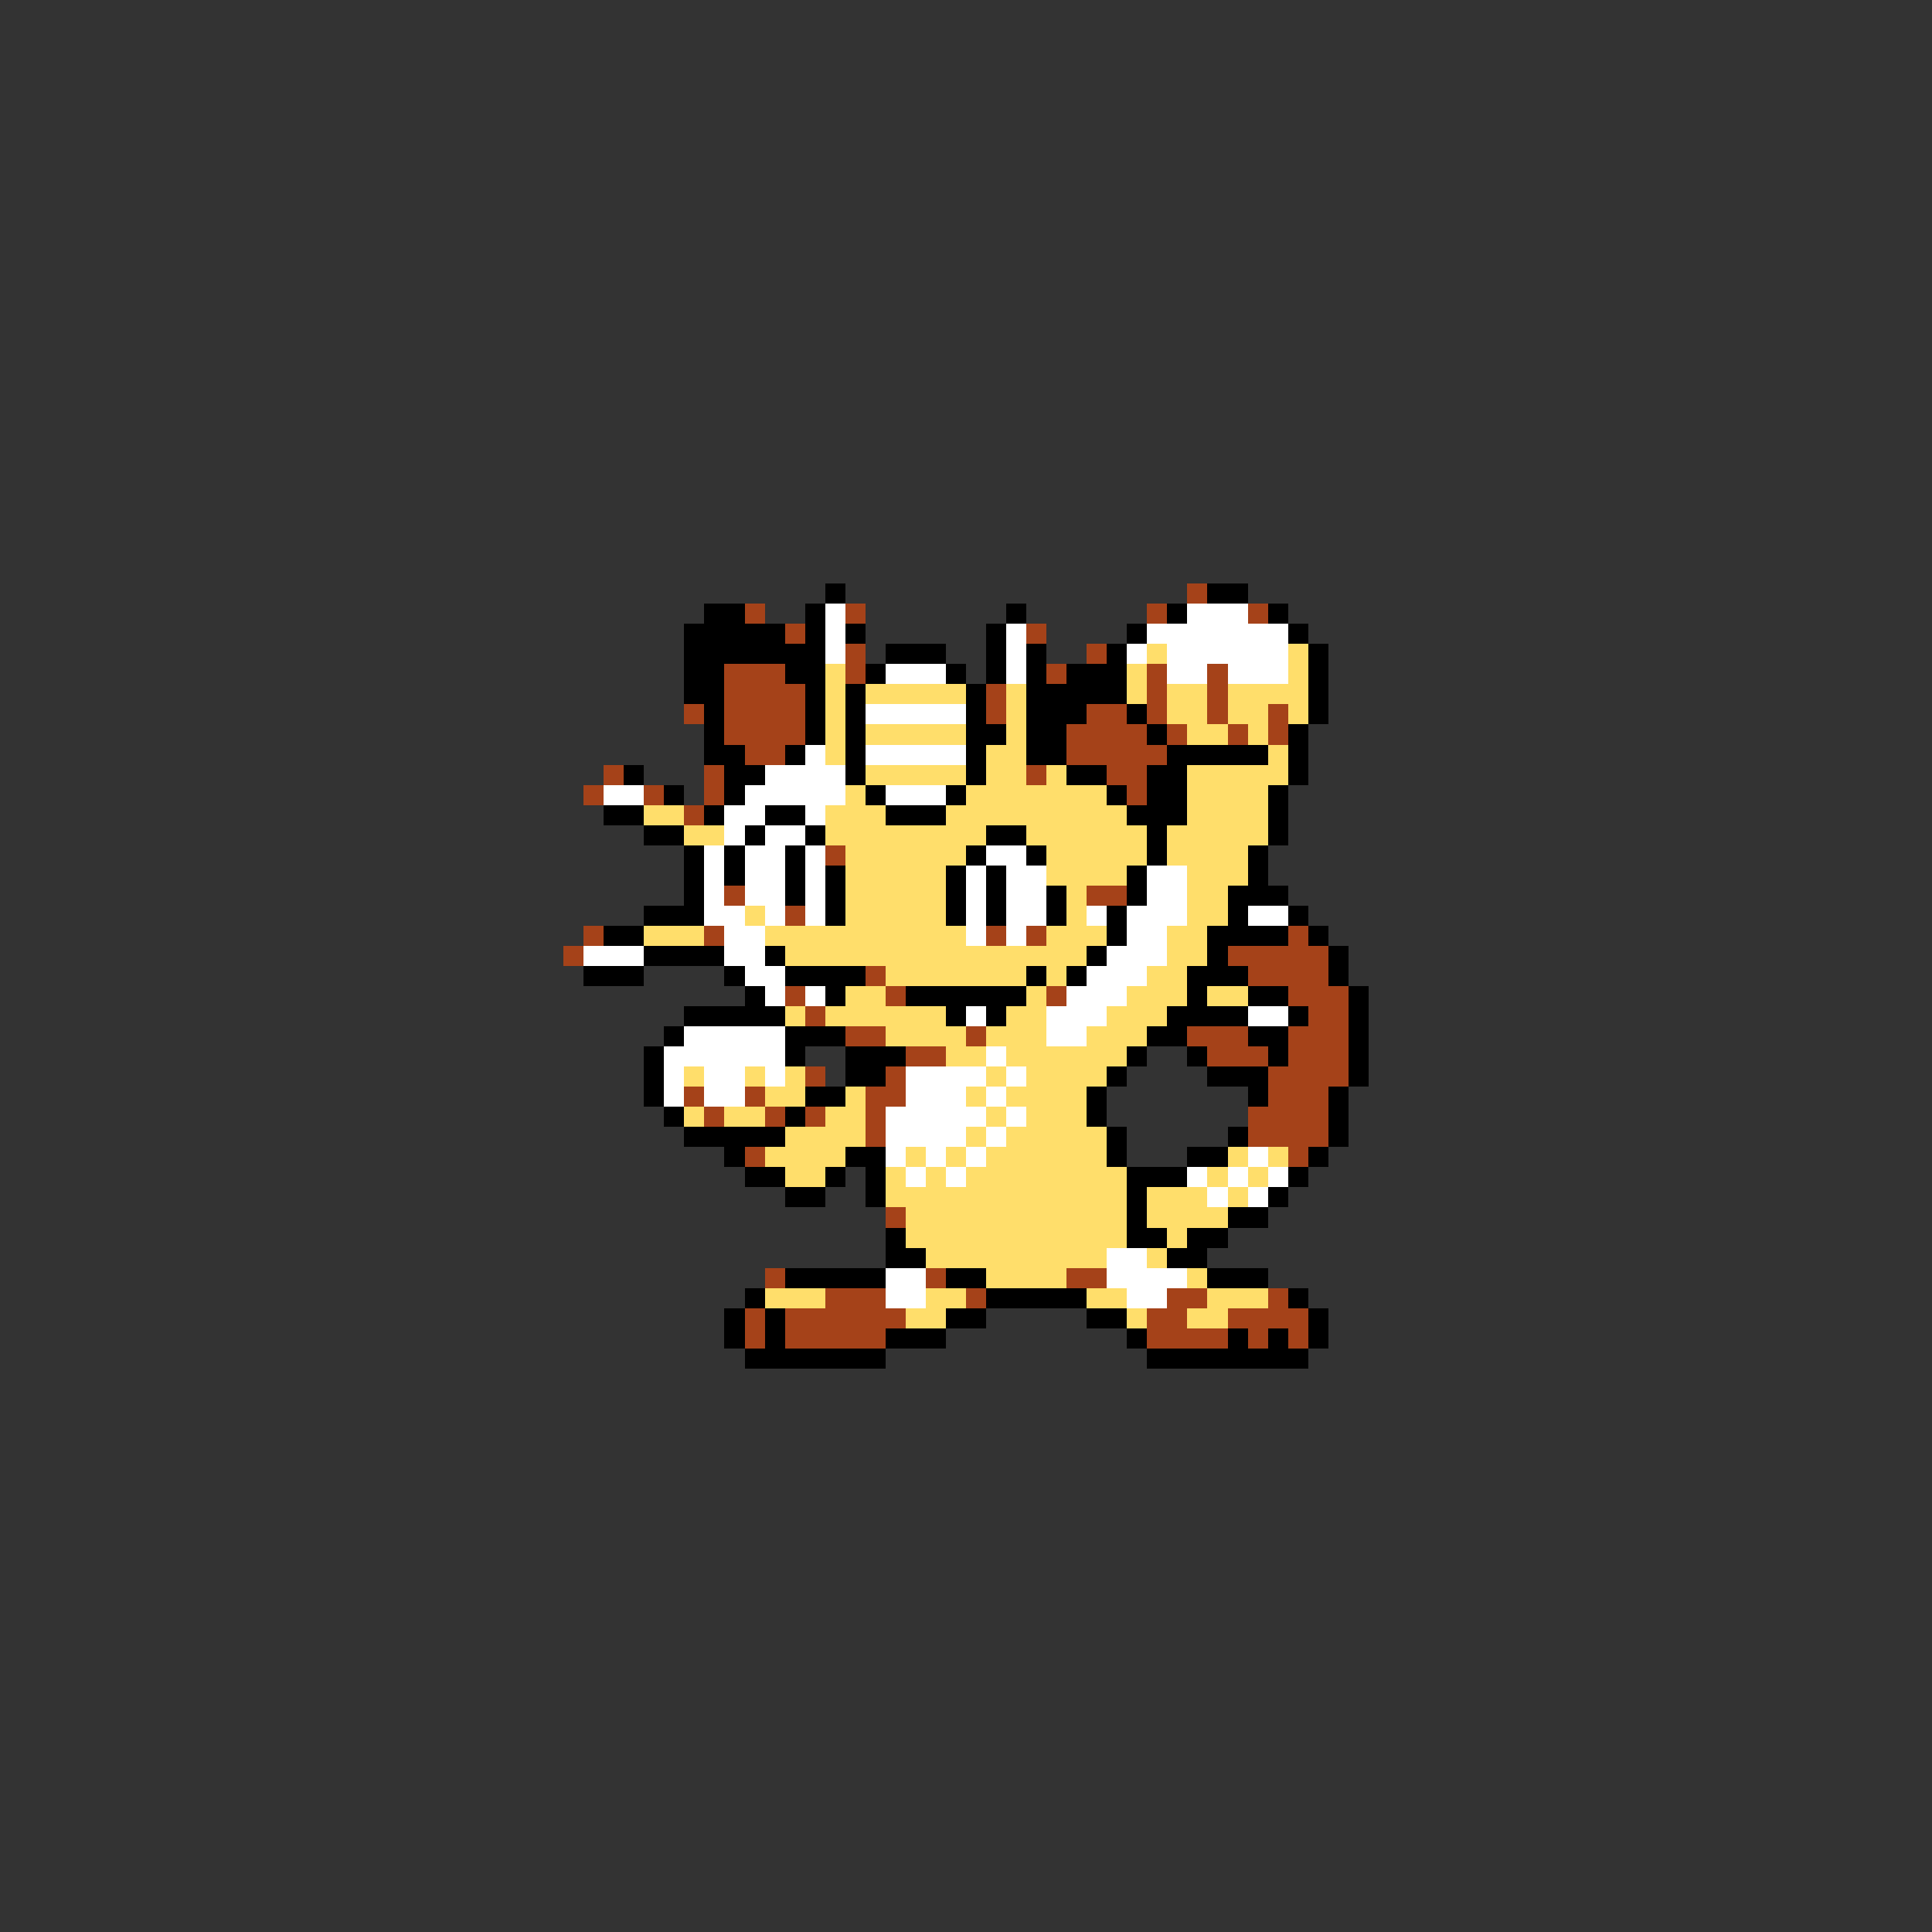 <svg xmlns="http://www.w3.org/2000/svg" viewBox="0 -0.5 96 96" shape-rendering="crispEdges">
<rect x="0" y="-0.5" width="96" height="96" fill="#333333" stroke="none"/>
<path stroke="#000000" d="M41 29h1M60 29h2M35 30h2M40 30h1M50 30h1M58 30h1M63 30h1M34 31h5M40 31h1M42 31h1M49 31h1M56 31h1M64 31h1M34 32h7M44 32h3M49 32h1M51 32h1M55 32h1M65 32h1M34 33h2M39 33h2M43 33h1M47 33h1M49 33h1M51 33h1M53 33h3M65 33h1M34 34h2M40 34h1M42 34h1M48 34h1M51 34h5M65 34h1M35 35h1M40 35h1M42 35h1M48 35h1M51 35h3M56 35h1M65 35h1M35 36h1M40 36h1M42 36h1M48 36h2M51 36h2M57 36h1M64 36h1M35 37h2M39 37h1M42 37h1M48 37h1M51 37h2M58 37h5M64 37h1M31 38h1M36 38h2M42 38h1M48 38h1M53 38h2M57 38h2M64 38h1M33 39h1M36 39h1M43 39h1M47 39h1M55 39h1M57 39h2M63 39h1M30 40h2M35 40h1M38 40h2M44 40h3M56 40h3M63 40h1M32 41h2M37 41h1M40 41h1M49 41h2M57 41h1M63 41h1M34 42h1M36 42h1M39 42h1M48 42h1M51 42h1M57 42h1M62 42h1M34 43h1M36 43h1M39 43h1M41 43h1M47 43h1M49 43h1M56 43h1M62 43h1M34 44h1M39 44h1M41 44h1M47 44h1M49 44h1M52 44h1M56 44h1M61 44h3M32 45h3M41 45h1M47 45h1M49 45h1M52 45h1M55 45h1M61 45h1M64 45h1M30 46h2M55 46h1M60 46h4M65 46h1M32 47h4M38 47h1M54 47h1M60 47h1M66 47h1M29 48h3M36 48h1M39 48h4M51 48h1M53 48h1M59 48h3M66 48h1M37 49h1M41 49h1M45 49h6M59 49h1M62 49h2M67 49h1M34 50h5M47 50h1M49 50h1M58 50h4M64 50h1M67 50h1M33 51h1M39 51h3M57 51h2M62 51h2M67 51h1M32 52h1M39 52h1M42 52h3M56 52h1M59 52h1M63 52h1M67 52h1M32 53h1M42 53h2M55 53h1M60 53h3M67 53h1M32 54h1M40 54h2M54 54h1M62 54h1M66 54h1M33 55h1M39 55h1M54 55h1M66 55h1M34 56h5M55 56h1M61 56h1M66 56h1M36 57h1M42 57h2M55 57h1M59 57h2M65 57h1M37 58h2M41 58h1M43 58h1M56 58h3M64 58h1M39 59h2M43 59h1M56 59h1M63 59h1M56 60h1M61 60h2M44 61h1M56 61h2M59 61h2M44 62h2M58 62h2M39 63h5M47 63h2M60 63h3M37 64h1M49 64h5M64 64h1M36 65h1M38 65h1M47 65h2M54 65h2M65 65h1M36 66h1M38 66h1M44 66h3M56 66h1M61 66h1M63 66h1M65 66h1M37 67h7M57 67h8" />
<path stroke="#a54219" d="M59 29h1M37 30h1M42 30h1M57 30h1M62 30h1M39 31h1M51 31h1M42 32h1M54 32h1M36 33h3M42 33h1M52 33h1M57 33h1M60 33h1M36 34h4M49 34h1M57 34h1M60 34h1M34 35h1M36 35h4M49 35h1M54 35h2M57 35h1M60 35h1M63 35h1M36 36h4M53 36h4M58 36h1M61 36h1M63 36h1M37 37h2M53 37h5M30 38h1M35 38h1M51 38h1M55 38h2M29 39h1M32 39h1M35 39h1M56 39h1M34 40h1M41 42h1M36 44h1M54 44h2M39 45h1M29 46h1M35 46h1M49 46h1M51 46h1M64 46h1M28 47h1M61 47h5M43 48h1M62 48h4M39 49h1M44 49h1M52 49h1M64 49h3M40 50h1M65 50h2M42 51h2M48 51h1M59 51h3M64 51h3M45 52h2M60 52h3M64 52h3M40 53h1M44 53h1M63 53h4M34 54h1M37 54h1M43 54h2M63 54h3M35 55h1M38 55h1M40 55h1M43 55h1M62 55h4M43 56h1M62 56h4M37 57h1M64 57h1M44 60h1M38 63h1M46 63h1M53 63h2M41 64h3M48 64h1M58 64h2M63 64h1M37 65h1M39 65h6M57 65h2M61 65h4M37 66h1M39 66h5M57 66h4M62 66h1M64 66h1" />
<path stroke="#ffffff" d="M41 30h1M59 30h3M41 31h1M50 31h1M57 31h7M41 32h1M50 32h1M56 32h1M58 32h6M44 33h3M50 33h1M58 33h2M61 33h3M43 35h5M40 37h1M43 37h5M38 38h4M30 39h2M37 39h5M44 39h3M36 40h2M40 40h1M36 41h1M38 41h2M35 42h1M37 42h2M40 42h1M49 42h2M35 43h1M37 43h2M40 43h1M48 43h1M50 43h2M57 43h2M35 44h1M37 44h2M40 44h1M48 44h1M50 44h2M57 44h2M35 45h2M38 45h1M40 45h1M48 45h1M50 45h2M54 45h1M56 45h3M62 45h2M36 46h2M48 46h1M50 46h1M56 46h2M29 47h3M36 47h2M55 47h3M37 48h2M54 48h3M38 49h1M40 49h1M53 49h3M48 50h1M52 50h3M62 50h2M34 51h5M52 51h2M33 52h6M49 52h1M33 53h1M35 53h2M38 53h1M45 53h4M50 53h1M33 54h1M35 54h2M45 54h3M49 54h1M44 55h5M50 55h1M44 56h4M49 56h1M44 57h1M46 57h1M48 57h1M62 57h1M45 58h1M47 58h1M59 58h1M61 58h1M63 58h1M60 59h1M62 59h1M55 62h2M44 63h2M55 63h4M44 64h2M56 64h2" />
<path stroke="#ffde6b" d="M57 32h1M64 32h1M41 33h1M56 33h1M64 33h1M41 34h1M43 34h5M50 34h1M56 34h1M58 34h2M61 34h4M41 35h1M50 35h1M58 35h2M61 35h2M64 35h1M41 36h1M43 36h5M50 36h1M59 36h2M62 36h1M41 37h1M49 37h2M63 37h1M43 38h5M49 38h2M52 38h1M59 38h5M42 39h1M48 39h7M59 39h4M32 40h2M41 40h3M47 40h9M59 40h4M34 41h2M41 41h8M51 41h6M58 41h5M42 42h6M52 42h5M58 42h4M42 43h5M52 43h4M59 43h3M42 44h5M53 44h1M59 44h2M37 45h1M42 45h5M53 45h1M59 45h2M32 46h3M38 46h10M52 46h3M58 46h2M39 47h15M58 47h2M44 48h7M52 48h1M57 48h2M42 49h2M51 49h1M56 49h3M60 49h2M39 50h1M41 50h6M50 50h2M55 50h3M44 51h4M49 51h3M54 51h3M47 52h2M50 52h6M34 53h1M37 53h1M39 53h1M49 53h1M51 53h4M38 54h2M42 54h1M48 54h1M50 54h4M34 55h1M36 55h2M41 55h2M49 55h1M51 55h3M39 56h4M48 56h1M50 56h5M38 57h4M45 57h1M47 57h1M49 57h6M61 57h1M63 57h1M39 58h2M44 58h1M46 58h1M48 58h8M60 58h1M62 58h1M44 59h12M57 59h3M61 59h1M45 60h11M57 60h4M45 61h11M58 61h1M46 62h9M57 62h1M49 63h4M59 63h1M38 64h3M46 64h2M54 64h2M60 64h3M45 65h2M56 65h1M59 65h2" />
</svg>